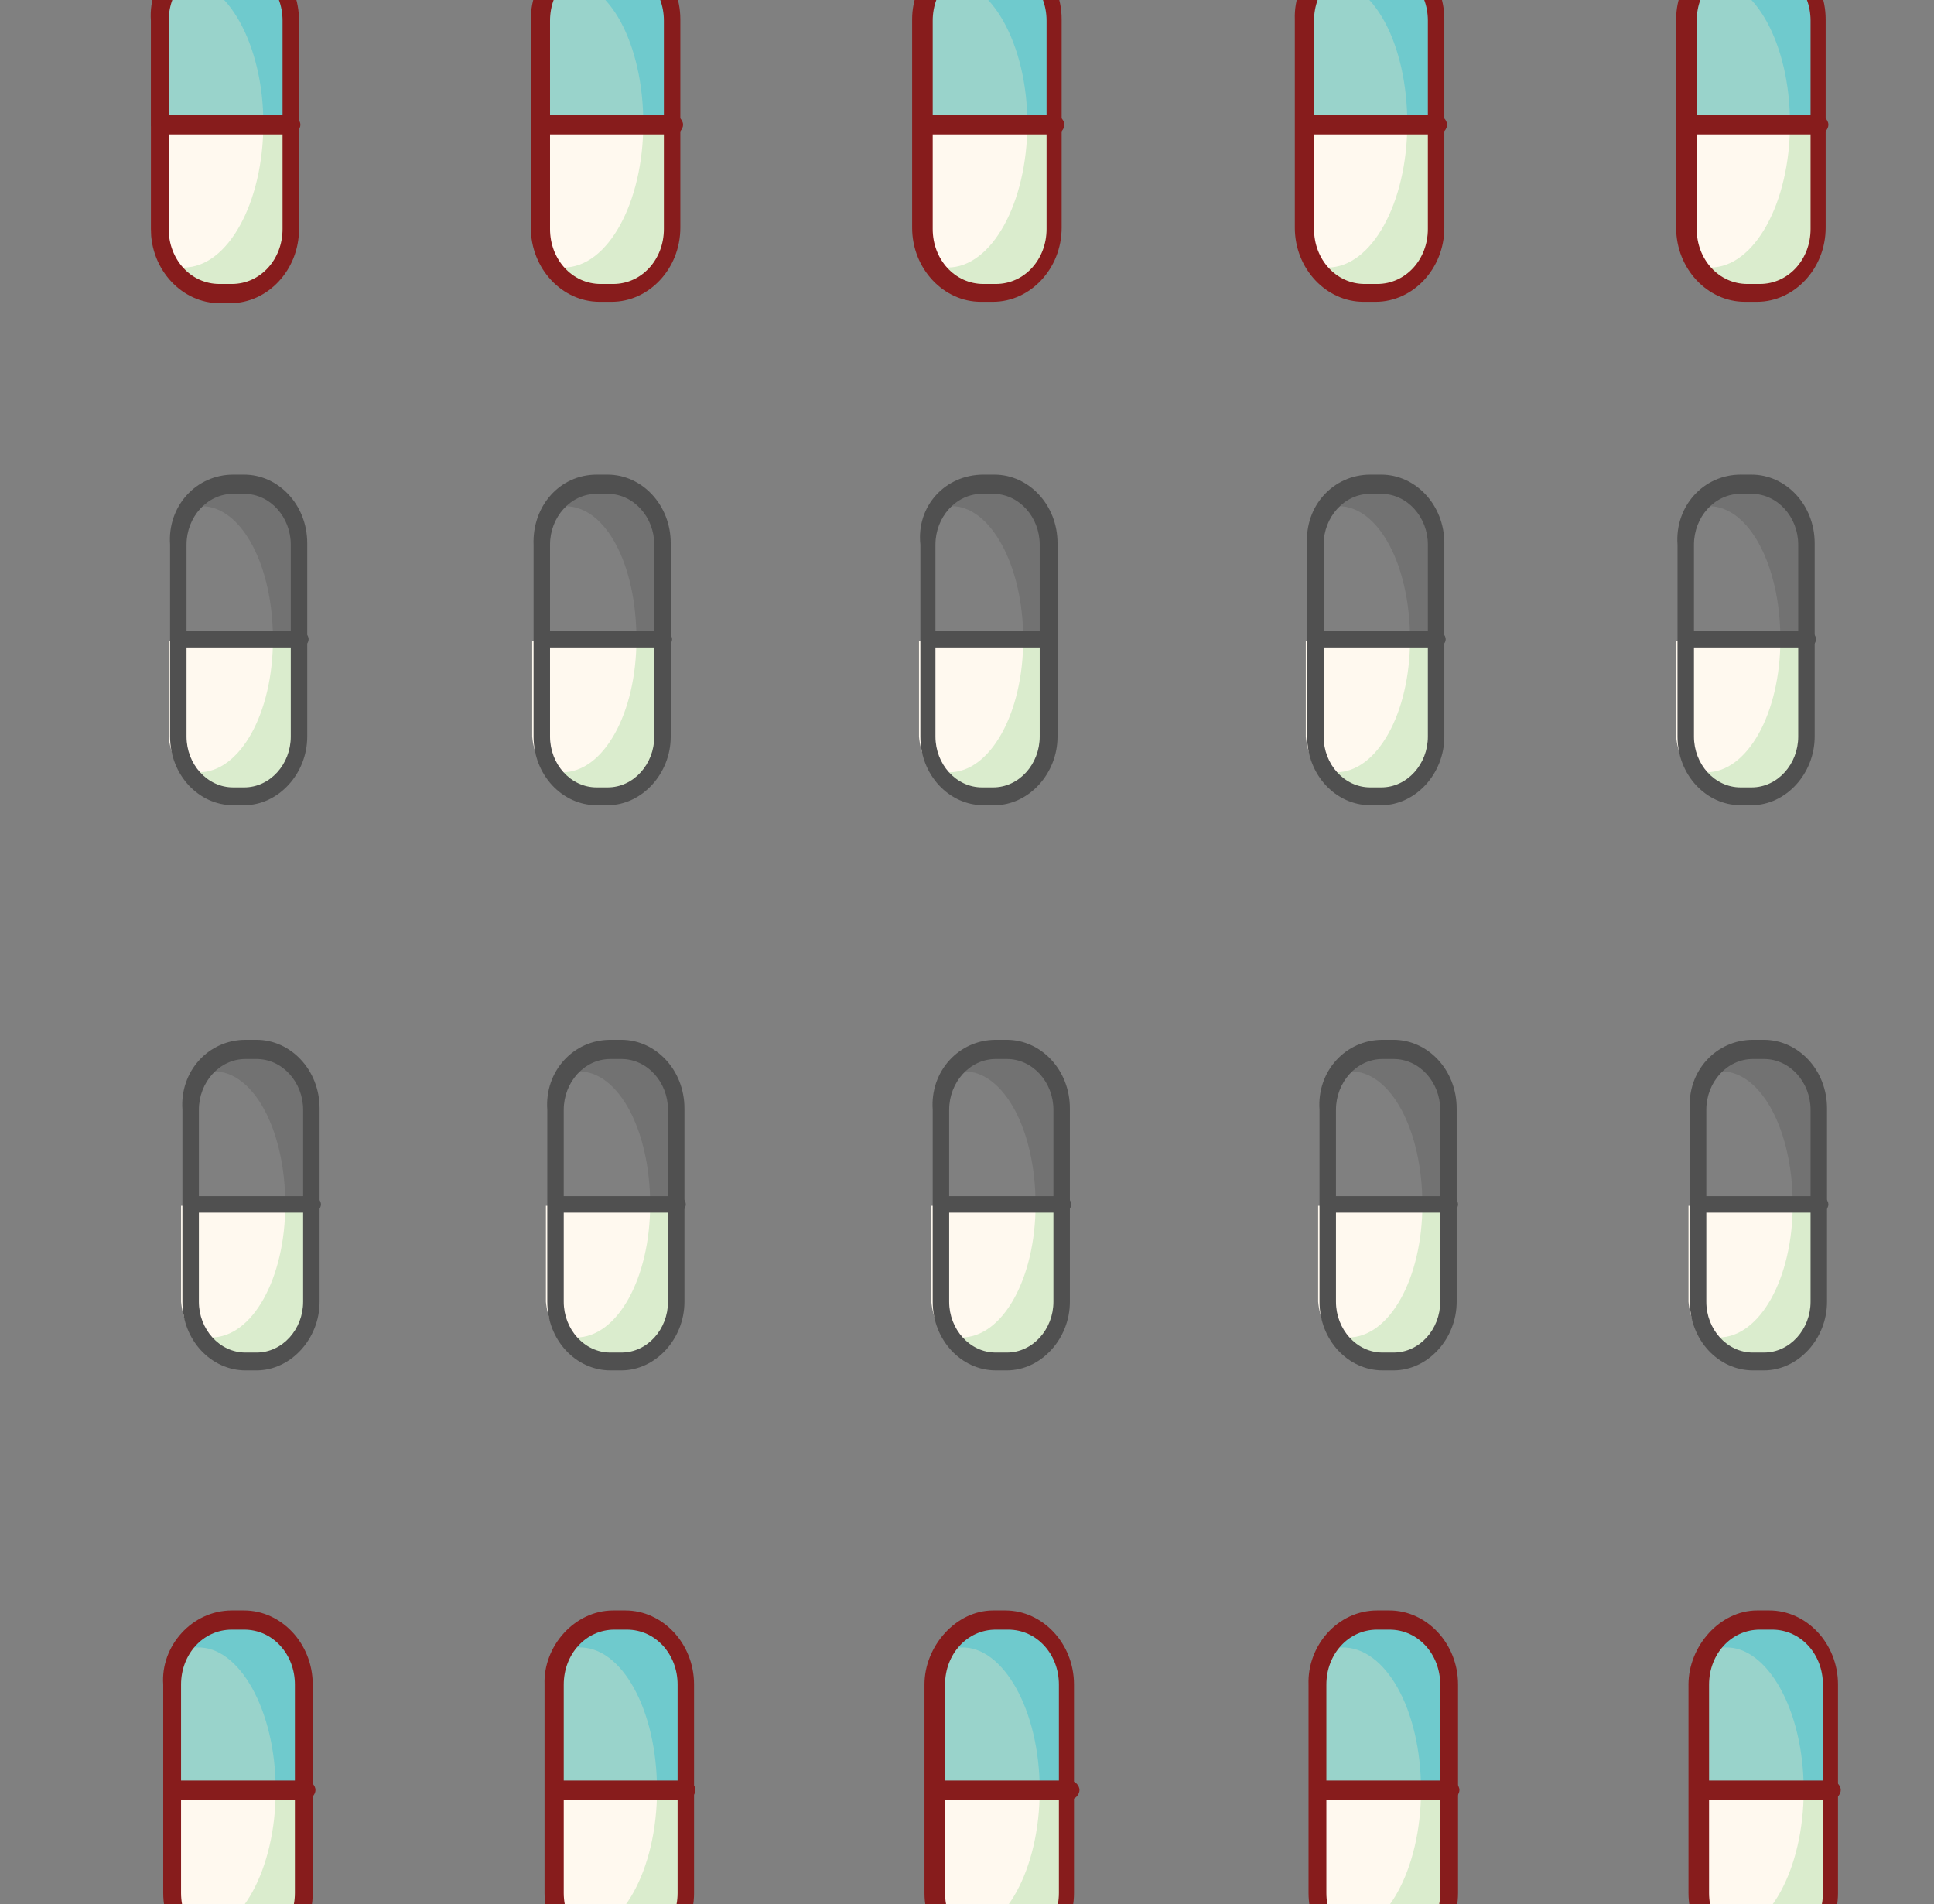 <?xml version="1.0" encoding="utf-8"?>
<!-- Generator: Adobe Illustrator 24.1.2, SVG Export Plug-In . SVG Version: 6.00 Build 0)  -->
<svg version="1.1" id="Layer_1" xmlns="http://www.w3.org/2000/svg" xmlns:xlink="http://www.w3.org/1999/xlink" x="0px" y="0px"
	 viewBox="0 0 141 138.8" style="enable-background:new 0 0 141 138.8;" xml:space="preserve">
<rect x="0" y="0" width="141" height="138.8" fill="#808080" stroke="none"/>
<style type="text/css">
	.st0{fill:#99D3CB;}
	.st1{fill:#FFF9EF;}
	.st2{fill:#6FCACD;}
	.st3{fill:#DAECCD;}
	.st4{fill:#871C1C;}
	.st5{fill:none;}
	.st6{opacity:0.3;fill:#505050;}
	.st7{fill:#505050;}
</style>
<g>
	<path class="st0" d="M76.6,1.5c0-2.6-1.9-4.7-4.3-4.7h-0.9c-2.4,0-4.3,2.1-4.3,4.7V9h9.7L76.6,1.5L76.6,1.5z"/>
	<path class="st1" d="M71.2,21.4h0.9c2.4,0,4.3-2.1,4.3-4.7V9.2h-9.7v7.5C66.8,19.2,68.8,21.4,71.2,21.4z"/>
	<path class="st2" d="M74.9,9h1.7V1.5c0-2.6-1.9-4.7-4.3-4.7h-0.9c-1.5,0-2.9,0.8-3.7,2.1c0.5-0.2,0.9-0.3,1.5-0.3
		C72.2-1.5,74.9,3.2,74.9,9z"/>
	<path class="st3" d="M74.9,9c0,5.8-2.6,10.5-5.8,10.5c-0.5,0-1-0.1-1.5-0.3c0.8,1.3,2.2,2.1,3.7,2.1h1c2.4,0,4.3-2.1,4.3-4.7V9
		H74.9L74.9,9z"/>
	<path class="st4" d="M71.5-4h0.9c2.7,0,5,2.4,5,5.4v15.2c0,3-2.3,5.4-5,5.4h-0.9c-2.7,0-5-2.4-5-5.4V1.4C66.5-1.5,68.8-4,71.5-4z
		 M72.6,20.7c2.1,0,3.7-1.8,3.7-4V1.5c0-2.2-1.6-4-3.7-4h-0.9c-2.1,0-3.7,1.8-3.7,4v15.2c0,2.2,1.6,4,3.7,4H72.6z"/>
	<path class="st4" d="M67.5,8.4h9.4c0.3,0,0.7,0.3,0.7,0.7c0,0.3-0.3,0.7-0.7,0.7h-9.4c-0.3,0-0.7-0.3-0.7-0.7S67.2,8.4,67.5,8.4z"
		/>
</g>
<g>
	<path class="st0" d="M20.9,1.5c0-2.6-1.9-4.7-4.3-4.7h-0.9c-2.4,0-4.3,2.1-4.3,4.7V9H21V1.5H20.9z"/>
	<path class="st1" d="M15.5,21.4h0.9c2.4,0,4.3-2.1,4.3-4.7V9.2H11v7.5C11.2,19.2,13.1,21.4,15.5,21.4z"/>
	<path class="st2" d="M19.2,9h1.7V1.5c0-2.6-1.9-4.7-4.3-4.7h-0.9c-1.5,0-2.9,0.8-3.7,2.1c0.5-0.2,0.9-0.3,1.5-0.3
		C16.5-1.5,19.2,3.2,19.2,9z"/>
	<path class="st3" d="M19.2,9c0,5.8-2.6,10.5-5.8,10.5c-0.5,0-1-0.1-1.5-0.3c0.8,1.3,2.2,2.1,3.7,2.1h0.9c2.4,0,4.3-2.1,4.3-4.7V9
		H19.2L19.2,9z"/>
	<path class="st4" d="M15.8-4h0.9c2.9,0,5.1,2.5,5.1,5.5v15.2c0,3-2.3,5.4-5,5.4H16c-2.7,0-5-2.4-5-5.4V1.5C10.8-1.5,13.1-4,15.8-4z
		 M16.9,20.7c2.1,0,3.7-1.8,3.7-4V1.5c0-2.2-1.6-4-3.7-4H16c-2.1,0-3.7,1.8-3.7,4v15.2c0,2.2,1.6,4,3.7,4H16.9z"/>
	<path class="st4" d="M11.8,8.4h9.4c0.3,0,0.7,0.3,0.7,0.7c0,0.3-0.3,0.7-0.7,0.7h-9.4c-0.3,0-0.7-0.3-0.7-0.7
		C11.2,8.7,11.5,8.4,11.8,8.4z"/>
</g>
<g>
	<path class="st0" d="M132.1,1.5c0-2.6-1.9-4.7-4.3-4.7h-0.9c-2.4,0-4.3,2.1-4.3,4.7V9h9.7L132.1,1.5L132.1,1.5z"/>
	<path class="st1" d="M126.9,21.4h0.9c2.4,0,4.3-2.1,4.3-4.7V9.2h-9.7v7.5C122.5,19.2,124.5,21.4,126.9,21.4z"/>
	<path class="st2" d="M130.5,9h1.7V1.5c0-2.6-1.9-4.7-4.3-4.7H127c-1.5,0-2.9,0.8-3.7,2.1c0.5-0.2,0.9-0.3,1.5-0.3
		C127.9-1.5,130.5,3.2,130.5,9z"/>
	<path class="st3" d="M130.5,9c0,5.8-2.6,10.5-5.8,10.5c-0.5,0-1-0.1-1.5-0.3c0.8,1.3,2.2,2.1,3.7,2.1h0.9c2.4,0,4.3-2.1,4.3-4.7V9
		H130.5L130.5,9z"/>
	<path class="st4" d="M127.2-4h0.9c2.7,0,5,2.4,5,5.4v15.2c0,3-2.3,5.4-5,5.4h-0.9c-2.7,0-5-2.4-5-5.4V1.4
		C122.2-1.5,124.5-4,127.2-4z M128.3,20.7c2.1,0,3.7-1.8,3.7-4V1.5c0-2.2-1.6-4-3.7-4h-0.9c-2.1,0-3.7,1.8-3.7,4v15.2
		c0,2.2,1.6,4,3.7,4H128.3z"/>
	<path class="st4" d="M123.2,8.4h9.4c0.3,0,0.7,0.3,0.7,0.7c0,0.3-0.3,0.7-0.7,0.7h-9.4c-0.3,0-0.7-0.3-0.7-0.7
		C122.5,8.7,122.9,8.4,123.2,8.4z"/>
</g>
<g>
	<path class="st0" d="M48.7,1.5c0-2.6-1.9-4.7-4.3-4.7h-0.9c-2.4,0-4.3,2.1-4.3,4.7V9h9.7V1.5C48.8,1.5,48.7,1.5,48.7,1.5z"/>
	<path class="st1" d="M43.3,21.4h0.9c2.4,0,4.3-2.1,4.3-4.7V9.2h-9.7v7.5C38.9,19.2,40.9,21.4,43.3,21.4z"/>
	<path class="st2" d="M46.9,9h1.7V1.5c0-2.6-1.9-4.7-4.3-4.7h-0.9c-1.5,0-2.9,0.8-3.7,2.1c0.5-0.2,0.9-0.3,1.5-0.3
		C44.4-1.5,46.9,3.2,46.9,9z"/>
	<path class="st3" d="M46.9,9c0,5.8-2.6,10.5-5.8,10.5c-0.5,0-1-0.1-1.5-0.3c0.8,1.3,2.2,2.1,3.7,2.1h0.9c2.4,0,4.3-2.1,4.3-4.7V9
		H46.9L46.9,9z"/>
	<path class="st4" d="M43.7-4h0.9c2.7,0,5,2.4,5,5.4v15.2c0,3-2.3,5.4-5,5.4h-0.9c-2.7,0-5-2.4-5-5.4V1.4C38.7-1.5,40.9-4,43.7-4z
		 M44.7,20.7c2.1,0,3.7-1.8,3.7-4V1.5c0-2.2-1.6-4-3.7-4h-0.9c-2.1,0-3.7,1.8-3.7,4v15.2c0,2.2,1.6,4,3.7,4H44.7z"/>
	<path class="st4" d="M39.7,8.4h9.4c0.3,0,0.7,0.3,0.7,0.7c0,0.3-0.3,0.7-0.7,0.7h-9.4c-0.3,0-0.7-0.3-0.7-0.7
		C39.1,8.7,39.3,8.4,39.7,8.4z"/>
</g>
<g>
	<path class="st0" d="M104.4,1.5c0-2.6-1.9-4.7-4.3-4.7h-0.9c-2.4,0-4.3,2.1-4.3,4.7V9h9.7L104.4,1.5L104.4,1.5z"/>
	<path class="st1" d="M99,21.4h0.9c2.4,0,4.3-2.1,4.3-4.7V9.2h-9.7v7.5C94.6,19.2,96.6,21.4,99,21.4z"/>
	<path class="st2" d="M102.6,9h1.7V1.5c0-2.6-1.9-4.7-4.3-4.7h-0.9c-1.5,0-2.9,0.8-3.7,2.1c0.5-0.2,0.9-0.3,1.5-0.3
		C100.1-1.5,102.6,3.2,102.6,9z"/>
	<path class="st3" d="M102.6,9c0,5.8-2.6,10.5-5.8,10.5c-0.5,0-1-0.1-1.5-0.3c0.8,1.3,2.2,2.1,3.7,2.1h0.9c2.4,0,4.3-2.1,4.3-4.7V9
		H102.6L102.6,9z"/>
	<path class="st4" d="M99.4-4h0.9c2.7,0,5,2.4,5,5.4v15.2c0,3-2.3,5.4-5,5.4h-0.9c-2.7,0-5-2.4-5-5.4V1.4C94.3-1.5,96.6-4,99.4-4z
		 M100.4,20.7c2.1,0,3.7-1.8,3.7-4V1.5c0-2.2-1.6-4-3.7-4h-0.9c-2.1,0-3.7,1.8-3.7,4v15.2c0,2.2,1.6,4,3.7,4H100.4z"/>
	<path class="st4" d="M95.4,8.4h9.4c0.3,0,0.7,0.3,0.7,0.7c0,0.3-0.3,0.7-0.7,0.7h-9.4c-0.3,0-0.7-0.3-0.7-0.7
		C94.7,8.7,95,8.4,95.4,8.4z"/>
</g>
<g>
	<path class="st0" d="M-7,1.5c0-2.6-1.9-4.7-4.3-4.7h-0.9c-2.4,0-4.5,2.1-4.5,4.7V9H-7V1.5z"/>
	<path class="st1" d="M-12.3,21.4h0.9c2.4,0,4.3-2.1,4.3-4.7V9.2h-9.7v7.5C-16.7,19.2-14.7,21.4-12.3,21.4z"/>
	<path class="st2" d="M-8.7,9H-7V1.5c0-2.6-1.9-4.7-4.3-4.7h-0.9c-1.5,0-2.9,0.8-3.7,2.1c0.5-0.2,0.9-0.3,1.5-0.3
		C-11.3-1.5-8.7,3.2-8.7,9z"/>
	<path class="st3" d="M-8.7,9c0,5.8-2.6,10.5-5.8,10.5c-0.5,0-1-0.1-1.5-0.3c0.8,1.3,2.2,2.1,3.7,2.1h0.9c2.4,0,4.3-2.1,4.3-4.7V9
		H-8.7L-8.7,9z"/>
	<path class="st4" d="M-11.9-4h0.9c2.7,0,5,2.4,5,5.4v15.2c0,3-2.3,5.4-5,5.4h-0.9c-2.7,0.1-5-2.3-5-5.3V1.5C-17-1.5-14.7-4-11.9-4z
		 M-11,20.7c2.1,0,3.7-1.8,3.7-4V1.5c0-2.2-1.6-4-3.7-4h-0.9c-2.1,0-3.7,1.8-3.7,4v15.2c0,2.2,1.6,4,3.7,4H-11z"/>
	<path class="st4" d="M-15.9,8.4h9.4c0.3,0,0.7,0.3,0.7,0.7c0,0.3-0.3,0.7-0.7,0.7h-9.4c-0.3,0-0.7-0.3-0.7-0.7S-16.3,8.4-15.9,8.4z
		"/>
</g>
<g>
	<path class="st0" d="M-8.1,38.8c0-2.6-1.9-4.7-4.3-4.7h-1c-2.4,0-4.3,2.1-4.3,4.7v7.5H-8L-8.1,38.8L-8.1,38.8z"/>
	<path class="st1" d="M-13.4,58.7h0.9c2.4,0,4.3-2.1,4.3-4.7v-7.5h-9.7V54C-17.8,56.5-15.8,58.7-13.4,58.7z"/>
	<path class="st2" d="M-9.8,46.3h1.7v-7.5c0-2.6-1.9-4.7-4.3-4.7h-1c-1.5,0-2.9,0.8-3.7,2.1c0.5-0.2,0.9-0.3,1.5-0.3
		C-12.4,35.8-9.8,40.5-9.8,46.3z"/>
	<path class="st3" d="M-9.8,46.3c0,5.8-2.6,10.5-5.8,10.5c-0.5,0-1-0.1-1.5-0.3c0.8,1.3,2.2,2.1,3.7,2.1h1c2.4,0,4.3-2.1,4.3-4.7
		v-7.5L-9.8,46.3L-9.8,46.3z"/>
	<path class="st4" d="M-13.1,33.3h0.9c2.7,0,5,2.4,5,5.4v15.2c0,3-2.3,5.4-5,5.4h-0.9c-2.7,0.1-5-2.3-5-5.3V38.8
		C-18.1,35.8-15.8,33.3-13.1,33.3z M-12.1,58c2.1,0,3.7-1.8,3.7-4V38.8c0-2.2-1.6-4-3.7-4h-1c-2.1,0-3.7,1.8-3.7,4V54
		c0,2.2,1.6,4,3.7,4H-12.1z"/>
	<path class="st4" d="M-17.1,45.6h9.4c0.3,0,0.7,0.3,0.7,0.7S-7.4,47-7.7,47h-9.4c-0.3,0-0.7-0.3-0.7-0.7S-17.4,45.6-17.1,45.6z"/>
</g>
<g>
	<path class="st0" d="M-8.1,80.8c0-2.6-1.9-4.7-4.3-4.7h-1c-2.4,0-4.3,2.1-4.3,4.7v7.5H-8L-8.1,80.8L-8.1,80.8z"/>
	<path class="st1" d="M-13.4,100.7h0.9c2.4,0,4.3-2.1,4.3-4.7v-7.5h-9.7V96C-17.8,98.6-15.8,100.7-13.4,100.7z"/>
	<path class="st2" d="M-9.8,88.4h1.7v-7.5c0-2.6-1.9-4.7-4.3-4.7h-1c-1.5,0-2.9,0.8-3.7,2.1c0.5-0.2,0.9-0.3,1.5-0.3
		C-12.4,77.9-9.8,82.6-9.8,88.4z"/>
	<path class="st3" d="M-9.8,88.4c0,5.8-2.6,10.5-5.8,10.5c-0.5,0-1-0.1-1.5-0.3c0.8,1.3,2.2,2.1,3.7,2.1h1c2.4,0,4.3-2.1,4.3-4.7
		v-7.5L-9.8,88.4L-9.8,88.4z"/>
	<path class="st4" d="M-13.1,75.4h0.9c2.7,0,5,2.4,5,5.4v15.3c0,3-2.3,5.4-5,5.4h-0.9c-2.7,0-5-2.4-5-5.4V80.8
		C-18.1,77.9-15.8,75.4-13.1,75.4z M-12.1,100.1c2.1,0,3.7-1.8,3.7-4V80.8c0-2.2-1.6-4-3.7-4h-1c-2.1,0-3.7,1.8-3.7,4V96
		c0,2.2,1.6,4,3.7,4L-12.1,100.1L-12.1,100.1z"/>
	<path class="st4" d="M-17.1,87.7h9.4c0.3,0,0.7,0.3,0.7,0.7s-0.3,0.7-0.7,0.7h-9.4c-0.3,0-0.7-0.3-0.7-0.7
		C-17.8,88.1-17.4,87.7-17.1,87.7z"/>
</g>
<g>
	<path class="st0" d="M77.5,122.9c0-2.6-1.9-4.7-4.3-4.7h-0.9c-2.4,0-4.3,2.1-4.3,4.7v7.5h9.7L77.5,122.9L77.5,122.9z"/>
	<path class="st1" d="M72.1,142.8H73c2.4,0,4.3-2.1,4.3-4.7v-7.5h-9.7v7.5C67.8,140.7,69.7,142.8,72.1,142.8z"/>
	<path class="st2" d="M75.8,130.5h1.7V123c0-2.6-1.9-4.7-4.3-4.7h-0.9c-1.5,0-2.9,0.8-3.7,2.1c0.5-0.2,0.9-0.3,1.5-0.3
		C73.1,120,75.8,124.6,75.8,130.5z"/>
	<path class="st3" d="M75.8,130.5c0,5.8-2.6,10.5-5.8,10.5c-0.5,0-1-0.1-1.5-0.3c0.8,1.3,2.2,2.1,3.7,2.1H73c2.4,0,4.3-2.1,4.3-4.7
		v-7.5h-1.5V130.5z"/>
	<path class="st4" d="M72.4,117.4h0.9c2.7,0,5,2.4,5,5.4V138c0,3-2.3,5.4-5,5.4h-0.9c-2.7,0-5-2.4-5-5.4v-15.2
		C67.4,120,69.7,117.4,72.4,117.4z M73.5,142c2.1,0,3.7-1.8,3.7-4v-15.2c0-2.2-1.6-4-3.7-4h-0.9c-2.1,0-3.7,1.8-3.7,4V138
		c0,2.2,1.6,4,3.7,4H73.5z"/>
	<path class="st4" d="M68.6,129.8H78c0.3,0,0.7,0.3,0.7,0.7c0,0.3-0.3,0.7-0.7,0.7h-9.4c-0.3,0-0.7-0.3-0.7-0.7
		C67.8,130.1,68.1,129.8,68.6,129.8z"/>
</g>
<g>
	<path class="st0" d="M21.8,122.9c0-2.6-1.9-4.7-4.3-4.7h-0.9c-2.4,0-4.3,2.1-4.3,4.7v7.5H22v-7.5C22,122.9,21.8,122.9,21.8,122.9z"
		/>
	<path class="st1" d="M16.4,142.8h0.9c2.4,0,4.3-2.1,4.3-4.7v-7.5H12v7.5C12.1,140.7,14,142.8,16.4,142.8z"/>
	<path class="st2" d="M20.1,130.5h1.7V123c0-2.6-1.9-4.7-4.3-4.7h-0.9c-1.5,0-2.9,0.8-3.7,2.1c0.5-0.2,0.9-0.3,1.5-0.3
		C17.4,120,20.1,124.6,20.1,130.5z"/>
	<path class="st3" d="M20.1,130.5c0,5.8-2.6,10.5-5.8,10.5c-0.5,0-1-0.1-1.5-0.3c0.8,1.3,2.2,2.1,3.7,2.1h0.9c2.4,0,4.3-2.1,4.3-4.7
		v-7.5h-1.6V130.5z"/>
	<path class="st4" d="M16.9,117.4h0.9c2.7,0,5,2.4,5,5.4V138c0,3-2.3,5.4-5,5.4h-0.9c-2.7,0-5-2.4-5-5.4v-15.2
		C11.7,120,14,117.4,16.9,117.4z M17.8,142c2.1,0,3.7-1.8,3.7-4v-15.2c0-2.2-1.6-4-3.7-4h-0.9c-2.1,0-3.7,1.8-3.7,4V138
		c0,2.2,1.6,4,3.7,4H17.8z"/>
	<path class="st4" d="M12.9,129.8h9.4c0.3,0,0.7,0.3,0.7,0.7c0,0.3-0.3,0.7-0.7,0.7h-9.4c-0.3,0-0.7-0.3-0.7-0.7
		C12.1,130.1,12.4,129.8,12.9,129.8z"/>
</g>
<g>
	<path class="st0" d="M133.2,122.9c0-2.6-1.9-4.7-4.3-4.7H128c-2.4,0-4.3,2.1-4.3,4.7v7.5h9.7L133.2,122.9L133.2,122.9z"/>
	<path class="st1" d="M127.8,142.8h0.9c2.4,0,4.3-2.1,4.3-4.7v-7.5h-9.7v7.5C123.5,140.7,125.4,142.8,127.8,142.8z"/>
	<path class="st2" d="M131.5,130.5h1.7V123c0-2.6-1.9-4.7-4.3-4.7H128c-1.5,0-2.9,0.8-3.7,2.1c0.5-0.2,0.9-0.3,1.5-0.3
		C128.8,120,131.5,124.6,131.5,130.5z"/>
	<path class="st3" d="M131.5,130.5c0,5.8-2.6,10.5-5.8,10.5c-0.5,0-1-0.1-1.5-0.3c0.8,1.3,2.2,2.1,3.7,2.1h0.9
		c2.4,0,4.3-2.1,4.3-4.7v-7.5h-1.6V130.5z"/>
	<path class="st4" d="M128.1,117.4h0.9c2.7,0,5,2.4,5,5.4V138c0,3-2.3,5.4-5,5.4h-0.9c-2.7,0-5-2.4-5-5.4v-15.2
		C123.1,120,125.4,117.4,128.1,117.4z M129.2,142c2.1,0,3.7-1.8,3.7-4v-15.2c0-2.2-1.6-4-3.7-4h-0.9c-2.1,0-3.7,1.8-3.7,4V138
		c0,2.2,1.6,4,3.7,4H129.2z"/>
	<path class="st4" d="M124.1,129.8h9.4c0.3,0,0.7,0.3,0.7,0.7c0,0.3-0.3,0.7-0.7,0.7h-9.4c-0.3,0-0.7-0.3-0.7-0.7
		C123.5,130.1,123.8,129.8,124.1,129.8z"/>
</g>
<g>
	<path class="st0" d="M49.6,122.9c0-2.6-1.9-4.7-4.3-4.7h-0.9c-2.4,0-4.3,2.1-4.3,4.7v7.5h9.7v-7.5
		C49.8,122.9,49.6,122.9,49.6,122.9z"/>
	<path class="st1" d="M44.3,142.8h0.9c2.4,0,4.3-2.1,4.3-4.7v-7.5h-9.7v7.5C39.9,140.7,41.9,142.8,44.3,142.8z"/>
	<path class="st2" d="M47.9,130.5h1.7V123c0-2.6-1.9-4.7-4.3-4.7h-0.9c-1.5,0-2.9,0.8-3.7,2.1c0.5-0.2,0.9-0.3,1.5-0.3
		C45.3,120,47.9,124.6,47.9,130.5z"/>
	<path class="st3" d="M47.9,130.5c0,5.8-2.6,10.5-5.8,10.5c-0.5,0-1-0.1-1.5-0.3c0.8,1.3,2.2,2.1,3.7,2.1h0.9c2.4,0,4.3-2.1,4.3-4.7
		v-7.5h-1.6V130.5z"/>
	<path class="st4" d="M44.7,117.4h0.9c2.7,0,5,2.4,5,5.4V138c0,3-2.3,5.4-5,5.4h-0.9c-2.7,0-5-2.4-5-5.4v-15.2
		C39.6,120,41.9,117.4,44.7,117.4z M45.7,142c2.1,0,3.7-1.8,3.7-4v-15.2c0-2.2-1.6-4-3.7-4h-0.9c-2.1,0-3.7,1.8-3.7,4V138
		c0,2.2,1.6,4,3.7,4H45.7z"/>
	<path class="st4" d="M40.7,129.8H50c0.3,0,0.7,0.3,0.7,0.7c0,0.3-0.3,0.7-0.7,0.7h-9.4c-0.3,0-0.7-0.3-0.7-0.7
		C40,130.1,40.3,129.8,40.7,129.8z"/>
</g>
<g>
	<path class="st0" d="M105.3,122.9c0-2.6-1.9-4.7-4.3-4.7h-1c-2.4,0-4.3,2.1-4.3,4.7v7.5h9.7L105.3,122.9L105.3,122.9z"/>
	<path class="st1" d="M100,142.8h0.9c2.4,0,4.3-2.1,4.3-4.7v-7.5h-9.7v7.5C95.5,140.7,97.5,142.8,100,142.8z"/>
	<path class="st2" d="M103.6,130.5h1.7V123c0-2.6-1.9-4.7-4.3-4.7h-1c-1.5,0-2.9,0.8-3.7,2.1c0.5-0.2,0.9-0.3,1.5-0.3
		C101,120,103.6,124.6,103.6,130.5z"/>
	<path class="st3" d="M103.6,130.5c0,5.8-2.6,10.5-5.8,10.5c-0.5,0-1-0.1-1.5-0.3c0.8,1.3,2.2,2.1,3.7,2.1h0.9
		c2.4,0,4.3-2.1,4.3-4.7v-7.5h-1.6V130.5z"/>
	<path class="st4" d="M100.4,117.4h0.9c2.7,0,5,2.4,5,5.4V138c0,3-2.3,5.4-5,5.4h-0.9c-2.7,0-5-2.4-5-5.4v-15.2
		C95.3,120,97.5,117.4,100.4,117.4z M101.3,142c2.1,0,3.7-1.8,3.7-4v-15.2c0-2.2-1.6-4-3.7-4h-0.9c-2.1,0-3.7,1.8-3.7,4V138
		c0,2.2,1.6,4,3.7,4H101.3z"/>
	<path class="st4" d="M96.3,129.8h9.4c0.3,0,0.7,0.3,0.7,0.7c0,0.3-0.3,0.7-0.7,0.7h-9.4c-0.3,0-0.7-0.3-0.7-0.7
		S96,129.8,96.3,129.8z"/>
</g>
<g>
	<path class="st0" d="M-6.1,122.9c0-2.6-1.9-4.7-4.3-4.7h-0.9c-2.4,0-4.3,2.1-4.3,4.7v7.5H-6L-6.1,122.9L-6.1,122.9z"/>
	<path class="st1" d="M-11.4,142.8h0.9c2.4,0,4.3-2.1,4.3-4.7v-7.5h-9.7v7.5C-15.7,140.7-13.8,142.8-11.4,142.8z"/>
	<path class="st2" d="M-7.7,130.5H-6V123c0-2.6-1.9-4.7-4.3-4.7h-1c-1.5,0-2.9,0.8-3.7,2.1c0.5-0.2,0.9-0.3,1.5-0.3
		C-10.3,120-7.7,124.6-7.7,130.5z"/>
	<path class="st3" d="M-7.7,130.5c0,5.8-2.6,10.5-5.8,10.5c-0.5,0-1-0.1-1.5-0.3c0.8,1.3,2.2,2.1,3.7,2.1h0.9c2.4,0,4.3-2.1,4.3-4.7
		v-7.5h-1.6V130.5z"/>
	<path class="st4" d="M-11,117.4h0.9c2.7,0,5,2.4,5,5.4V138c0,3-2.3,5.4-5,5.4H-11c-2.7,0-5-2.4-5-5.4v-15.2
		C-16.1,120-13.8,117.4-11,117.4z M-10,142c2.1,0,3.7-1.8,3.7-4v-15.2c0-2.2-1.6-4-3.7-4h-1c-2.1,0-3.7,1.8-3.7,4V138
		c0,2.2,1.6,4,3.7,4H-10z"/>
	<path class="st4" d="M-15,129.8h9.4c0.3,0,0.7,0.3,0.7,0.7c0,0.3-0.3,0.7-0.7,0.7H-15c-0.3,0-0.7-0.3-0.7-0.7S-15.4,129.8-15,129.8
		z"/>
</g>
<g>
	<path class="st5" d="M21.5,39.7c0-2.4-1.8-4.3-4-4.3h-0.8c-2.2,0-4,1.9-4,4.3v7h9v-7H21.5z"/>
	<path class="st1" d="M16.5,58h0.8c2.2,0,4-1.9,4-4.3v-7h-9v7C12.5,56,14.3,58,16.5,58z"/>
	<path class="st6" d="M19.9,46.6h1.6v-7c0-2.4-1.8-4.3-4-4.3h-0.8c-1.4,0-2.6,0.7-3.4,1.9c0.4-0.2,0.8-0.3,1.4-0.3
		C17.6,36.9,19.9,41.2,19.9,46.6z"/>
	<path class="st3" d="M19.9,46.6c0,5.4-2.4,9.7-5.4,9.7c-0.4,0-0.9-0.1-1.4-0.3c0.7,1.2,2,1.9,3.4,1.9h0.8c2.2,0,4-1.9,4-4.3v-7
		L19.9,46.6L19.9,46.6z"/>
	<path class="st7" d="M17,34.6h0.8c2.5,0,4.6,2.2,4.6,5v14.1c0,2.7-2.1,5-4.6,5H17c-2.5,0-4.6-2.2-4.6-5v-14
		C12.2,36.9,14.3,34.6,17,34.6z M17.8,57.4c1.9,0,3.4-1.7,3.4-3.7v-14c0-2-1.5-3.7-3.4-3.7H17c-1.9,0-3.4,1.7-3.4,3.7v14
		c0,2,1.5,3.7,3.4,3.7H17.8z"/>
	<path class="st7" d="M13.3,46h8.6c0.3,0,0.6,0.3,0.6,0.6s-0.3,0.6-0.6,0.6h-8.6c-0.3,0-0.6-0.3-0.6-0.6C12.6,46.3,12.8,46,13.3,46z
		"/>
</g>
<g>
	<path class="st5" d="M48,39.7c0-2.4-1.8-4.3-4-4.3h-0.8c-2.2,0-4,1.9-4,4.3v7h9v-7H48z"/>
	<path class="st1" d="M43,58h0.8c2.2,0,4-1.9,4-4.3v-7h-9v7C39,56,40.8,58,43,58z"/>
	<path class="st6" d="M46.4,46.6H48v-7c0-2.4-1.8-4.3-4-4.3h-0.8c-1.4,0-2.6,0.7-3.4,1.9c0.4-0.2,0.8-0.3,1.4-0.3
		C44.2,36.9,46.4,41.2,46.4,46.6z"/>
	<path class="st3" d="M46.4,46.6c0,5.4-2.4,9.7-5.4,9.7c-0.4,0-0.9-0.1-1.4-0.3c0.7,1.2,2,1.9,3.4,1.9h0.8c2.2,0,4-1.9,4-4.3v-7
		L46.4,46.6L46.4,46.6z"/>
	<path class="st7" d="M43.5,34.6h0.8c2.5,0,4.6,2.2,4.6,5v14.1c0,2.7-2.1,5-4.6,5h-0.8c-2.5,0-4.6-2.2-4.6-5v-14
		C38.8,36.9,40.8,34.6,43.5,34.6z M44.3,57.4c1.9,0,3.4-1.7,3.4-3.7v-14c0-2-1.5-3.7-3.4-3.7h-0.8c-1.9,0-3.4,1.7-3.4,3.7v14
		c0,2,1.5,3.7,3.4,3.7H44.3z"/>
	<path class="st7" d="M39.8,46h8.6c0.3,0,0.6,0.3,0.6,0.6s-0.3,0.6-0.6,0.6h-8.6c-0.3,0-0.6-0.3-0.6-0.6C39.2,46.3,39.3,46,39.8,46z
		"/>
</g>
<g>
	<path class="st5" d="M76.2,39.7c0-2.4-1.8-4.3-4-4.3h-0.8c-2.2,0-4,1.9-4,4.3v7h9v-7H76.2z"/>
	<path class="st1" d="M71.2,58h0.8c2.2,0,4-1.9,4-4.3v-7h-9v7C67.2,56,68.9,58,71.2,58z"/>
	<path class="st6" d="M74.6,46.6h1.6v-7c0-2.4-1.8-4.3-4-4.3h-0.8c-1.4,0-2.6,0.7-3.4,1.9c0.4-0.2,0.8-0.3,1.4-0.3
		C72.2,36.9,74.6,41.2,74.6,46.6z"/>
	<path class="st3" d="M74.6,46.6c0,5.4-2.4,9.7-5.4,9.7c-0.4,0-0.9-0.1-1.4-0.3c0.7,1.2,2,1.9,3.4,1.9h0.8c2.2,0,4-1.9,4-4.3v-7
		L74.6,46.6L74.6,46.6z"/>
	<path class="st7" d="M71.7,34.6h0.8c2.5,0,4.6,2.2,4.6,5v14.1c0,2.7-2.1,5-4.6,5h-0.8c-2.5,0-4.6-2.2-4.6-5v-14
		C66.8,36.9,68.9,34.6,71.7,34.6z M72.4,57.4c1.9,0,3.4-1.7,3.4-3.7v-14c0-2-1.5-3.7-3.4-3.7h-0.8c-1.9,0-3.4,1.7-3.4,3.7v14
		c0,2,1.5,3.7,3.4,3.7H72.4z"/>
	<path class="st7" d="M67.9,46h8.6c0.3,0,0.6,0.3,0.6,0.6s-0.3,0.6-0.6,0.6h-8.6c-0.3,0-0.6-0.3-0.6-0.6C67.2,46.3,67.4,46,67.9,46z
		"/>
</g>
<g>
	<path class="st5" d="M104.4,39.7c0-2.4-1.8-4.3-4-4.3h-0.8c-2.2,0-4,1.9-4,4.3v7h9v-7H104.4z"/>
	<path class="st1" d="M99.4,58h0.8c2.2,0,4-1.9,4-4.3v-7h-9v7C95.4,56,97.2,58,99.4,58z"/>
	<path class="st6" d="M102.8,46.6h1.6v-7c0-2.4-1.8-4.3-4-4.3h-0.8c-1.4,0-2.6,0.7-3.4,1.9c0.4-0.2,0.8-0.3,1.4-0.3
		C100.5,36.9,102.8,41.2,102.8,46.6z"/>
	<path class="st3" d="M102.8,46.6c0,5.4-2.4,9.7-5.4,9.7c-0.4,0-0.9-0.1-1.4-0.3c0.7,1.2,2,1.9,3.4,1.9h0.8c2.2,0,4-1.9,4-4.3v-7
		L102.8,46.6L102.8,46.6z"/>
	<path class="st7" d="M99.9,34.6h0.8c2.5,0,4.6,2.2,4.6,5v14.1c0,2.7-2.1,5-4.6,5h-0.8c-2.5,0-4.6-2.2-4.6-5v-14
		C95.1,36.9,97.2,34.6,99.9,34.6z M100.7,57.4c1.9,0,3.4-1.7,3.4-3.7v-14c0-2-1.5-3.7-3.4-3.7h-0.8c-1.9,0-3.4,1.7-3.4,3.7v14
		c0,2,1.5,3.7,3.4,3.7H100.7z"/>
	<path class="st7" d="M96.2,46h8.6c0.3,0,0.6,0.3,0.6,0.6s-0.3,0.6-0.6,0.6h-8.6c-0.3,0-0.6-0.3-0.6-0.6C95.5,46.3,95.7,46,96.2,46z
		"/>
</g>
<g>
	<path class="st5" d="M131.4,39.7c0-2.4-1.8-4.3-4-4.3h-0.8c-2.2,0-4,1.9-4,4.3v7h9v-7H131.4z"/>
	<path class="st1" d="M126.4,58h0.8c2.2,0,4-1.9,4-4.3v-7h-9v7C122.4,56,124.2,58,126.4,58z"/>
	<path class="st6" d="M129.8,46.6h1.6v-7c0-2.4-1.8-4.3-4-4.3h-0.8c-1.4,0-2.6,0.7-3.4,1.9c0.4-0.2,0.8-0.3,1.4-0.3
		C127.5,36.9,129.8,41.2,129.8,46.6z"/>
	<path class="st3" d="M129.8,46.6c0,5.4-2.4,9.7-5.4,9.7c-0.4,0-0.9-0.1-1.4-0.3c0.7,1.2,2,1.9,3.4,1.9h0.8c2.2,0,4-1.9,4-4.3v-7
		L129.8,46.6L129.8,46.6z"/>
	<path class="st7" d="M126.9,34.6h0.8c2.5,0,4.6,2.2,4.6,5v14.1c0,2.7-2.1,5-4.6,5h-0.8c-2.5,0-4.6-2.2-4.6-5v-14
		C122.1,36.9,124.2,34.6,126.9,34.6z M127.7,57.4c1.9,0,3.4-1.7,3.4-3.7v-14c0-2-1.5-3.7-3.4-3.7h-0.8c-1.9,0-3.4,1.7-3.4,3.7v14
		c0,2,1.5,3.7,3.4,3.7H127.7z"/>
	<path class="st7" d="M123.2,46h8.6c0.3,0,0.6,0.3,0.6,0.6s-0.3,0.6-0.6,0.6h-8.6c-0.3,0-0.6-0.3-0.6-0.6
		C122.5,46.3,122.7,46,123.2,46z"/>
</g>
<g>
	<path class="st5" d="M22.4,80.9c0-2.4-1.8-4.3-4-4.3h-0.8c-2.2,0-4,1.9-4,4.3v7h9v-7H22.4z"/>
	<path class="st1" d="M17.4,99.2h0.8c2.2,0,4-1.9,4-4.3v-7h-9v7C13.4,97.2,15.2,99.2,17.4,99.2z"/>
	<path class="st6" d="M20.8,87.8h1.6v-7c0-2.4-1.8-4.3-4-4.3h-0.8c-1.4,0-2.6,0.7-3.4,1.9c0.4-0.2,0.8-0.3,1.4-0.3
		C18.5,78.1,20.8,82.4,20.8,87.8z"/>
	<path class="st3" d="M20.8,87.8c0,5.4-2.4,9.7-5.4,9.7c-0.4,0-0.9-0.1-1.4-0.3c0.7,1.2,2,1.9,3.4,1.9h0.8c2.2,0,4-1.9,4-4.3v-7
		H20.8L20.8,87.8z"/>
	<path class="st7" d="M17.9,75.8h0.8c2.5,0,4.6,2.2,4.6,5v14.1c0,2.7-2.1,5-4.6,5h-0.8c-2.5,0-4.6-2.2-4.6-5v-14
		C13.1,78.1,15.2,75.8,17.9,75.8z M18.7,98.6c1.9,0,3.4-1.7,3.4-3.7v-14c0-2-1.5-3.7-3.4-3.7h-0.8c-1.9,0-3.4,1.7-3.4,3.7v14
		c0,2,1.5,3.7,3.4,3.7H18.7z"/>
	<path class="st7" d="M14.2,87.2h8.6c0.3,0,0.6,0.3,0.6,0.6s-0.3,0.6-0.6,0.6h-8.6c-0.3,0-0.6-0.3-0.6-0.6
		C13.5,87.5,13.7,87.2,14.2,87.2z"/>
</g>
<g>
	<path class="st5" d="M49,80.9c0-2.4-1.8-4.3-4-4.3h-0.8c-2.2,0-4,1.9-4,4.3v7h9v-7H49z"/>
	<path class="st1" d="M44,99.2h0.8c2.2,0,4-1.9,4-4.3v-7h-9v7C40,97.2,41.8,99.2,44,99.2z"/>
	<path class="st6" d="M47.4,87.8H49v-7c0-2.4-1.8-4.3-4-4.3h-0.8c-1.4,0-2.6,0.7-3.4,1.9c0.4-0.2,0.8-0.3,1.4-0.3
		C45.1,78.1,47.4,82.4,47.4,87.8z"/>
	<path class="st3" d="M47.4,87.8c0,5.4-2.4,9.7-5.4,9.7c-0.4,0-0.9-0.1-1.4-0.3c0.7,1.2,2,1.9,3.4,1.9h0.8c2.2,0,4-1.9,4-4.3v-7
		H47.4L47.4,87.8z"/>
	<path class="st7" d="M44.5,75.8h0.8c2.5,0,4.6,2.2,4.6,5v14.1c0,2.7-2.1,5-4.6,5h-0.8c-2.5,0-4.6-2.2-4.6-5v-14
		C39.7,78.1,41.8,75.8,44.5,75.8z M45.3,98.6c1.9,0,3.4-1.7,3.4-3.7v-14c0-2-1.5-3.7-3.4-3.7h-0.8c-1.9,0-3.4,1.7-3.4,3.7v14
		c0,2,1.5,3.7,3.4,3.7H45.3z"/>
	<path class="st7" d="M40.8,87.2h8.6c0.3,0,0.6,0.3,0.6,0.6s-0.3,0.6-0.6,0.6h-8.6c-0.3,0-0.6-0.3-0.6-0.6
		C40.1,87.5,40.3,87.2,40.8,87.2z"/>
</g>
<g>
	<path class="st5" d="M77.1,80.9c0-2.4-1.8-4.3-4-4.3h-0.8c-2.2,0-4,1.9-4,4.3v7h9v-7H77.1z"/>
	<path class="st1" d="M72.1,99.2h0.8c2.2,0,4-1.9,4-4.3v-7h-9v7C68.1,97.2,69.9,99.2,72.1,99.2z"/>
	<path class="st6" d="M75.5,87.8h1.6v-7c0-2.4-1.8-4.3-4-4.3h-0.8c-1.4,0-2.6,0.7-3.4,1.9c0.4-0.2,0.8-0.3,1.4-0.3
		C73.2,78.1,75.5,82.4,75.5,87.8z"/>
	<path class="st3" d="M75.5,87.8c0,5.4-2.4,9.7-5.4,9.7c-0.4,0-0.9-0.1-1.4-0.3c0.7,1.2,2,1.9,3.4,1.9h0.8c2.2,0,4-1.9,4-4.3v-7
		H75.5L75.5,87.8z"/>
	<path class="st7" d="M72.6,75.8h0.8c2.5,0,4.6,2.2,4.6,5v14.1c0,2.7-2.1,5-4.6,5h-0.8c-2.5,0-4.6-2.2-4.6-5v-14
		C67.8,78.1,69.9,75.8,72.6,75.8z M73.4,98.6c1.9,0,3.4-1.7,3.4-3.7v-14c0-2-1.5-3.7-3.4-3.7h-0.8c-1.9,0-3.4,1.7-3.4,3.7v14
		c0,2,1.5,3.7,3.4,3.7H73.4z"/>
	<path class="st7" d="M68.9,87.2h8.6c0.3,0,0.6,0.3,0.6,0.6s-0.3,0.6-0.6,0.6h-8.6c-0.3,0-0.6-0.3-0.6-0.6
		C68.2,87.5,68.4,87.2,68.9,87.2z"/>
</g>
<g>
	<path class="st5" d="M105.3,80.9c0-2.4-1.8-4.3-4-4.3h-0.8c-2.2,0-4,1.9-4,4.3v7h9v-7H105.3z"/>
	<path class="st1" d="M100.3,99.2h0.8c2.2,0,4-1.9,4-4.3v-7h-9v7C96.3,97.2,98.1,99.2,100.3,99.2z"/>
	<path class="st6" d="M103.7,87.8h1.6v-7c0-2.4-1.8-4.3-4-4.3h-0.8c-1.4,0-2.6,0.7-3.4,1.9c0.4-0.2,0.8-0.3,1.4-0.3
		C101.4,78.1,103.7,82.4,103.7,87.8z"/>
	<path class="st3" d="M103.7,87.8c0,5.4-2.4,9.7-5.4,9.7c-0.4,0-0.9-0.1-1.4-0.3c0.7,1.2,2,1.9,3.4,1.9h0.8c2.2,0,4-1.9,4-4.3v-7
		H103.7L103.7,87.8z"/>
	<path class="st7" d="M100.8,75.8h0.8c2.5,0,4.6,2.2,4.6,5v14.1c0,2.7-2.1,5-4.6,5h-0.8c-2.5,0-4.6-2.2-4.6-5v-14
		C96,78.1,98.1,75.8,100.8,75.8z M101.6,98.6c1.9,0,3.4-1.7,3.4-3.7v-14c0-2-1.5-3.7-3.4-3.7h-0.8c-1.9,0-3.4,1.7-3.4,3.7v14
		c0,2,1.5,3.7,3.4,3.7H101.6z"/>
	<path class="st7" d="M97.1,87.2h8.6c0.3,0,0.6,0.3,0.6,0.6s-0.3,0.6-0.6,0.6h-8.6c-0.3,0-0.6-0.3-0.6-0.6
		C96.4,87.5,96.6,87.2,97.1,87.2z"/>
</g>
<g>
	<path class="st5" d="M132.3,80.9c0-2.4-1.8-4.3-4-4.3h-0.8c-2.2,0-4,1.9-4,4.3v7h9v-7H132.3z"/>
	<path class="st1" d="M127.3,99.2h0.8c2.2,0,4-1.9,4-4.3v-7h-9v7C123.3,97.2,125.1,99.2,127.3,99.2z"/>
	<path class="st6" d="M130.7,87.8h1.6v-7c0-2.4-1.8-4.3-4-4.3h-0.8c-1.4,0-2.6,0.7-3.4,1.9c0.4-0.2,0.8-0.3,1.4-0.3
		C128.4,78.1,130.7,82.4,130.7,87.8z"/>
	<path class="st3" d="M130.7,87.8c0,5.4-2.4,9.7-5.4,9.7c-0.4,0-0.9-0.1-1.4-0.3c0.7,1.2,2,1.9,3.4,1.9h0.8c2.2,0,4-1.9,4-4.3v-7
		H130.7L130.7,87.8z"/>
	<path class="st7" d="M127.8,75.8h0.8c2.5,0,4.6,2.2,4.6,5v14.1c0,2.7-2.1,5-4.6,5h-0.8c-2.5,0-4.6-2.2-4.6-5v-14
		C123,78.1,125.1,75.8,127.8,75.8z M128.6,98.6c1.9,0,3.4-1.7,3.4-3.7v-14c0-2-1.5-3.7-3.4-3.7h-0.8c-1.9,0-3.4,1.7-3.4,3.7v14
		c0,2,1.5,3.7,3.4,3.7H128.6z"/>
	<path class="st7" d="M124.1,87.2h8.6c0.3,0,0.6,0.3,0.6,0.6s-0.3,0.6-0.6,0.6h-8.6c-0.3,0-0.6-0.3-0.6-0.6
		C123.4,87.5,123.6,87.2,124.1,87.2z"/>
</g>
</svg>
